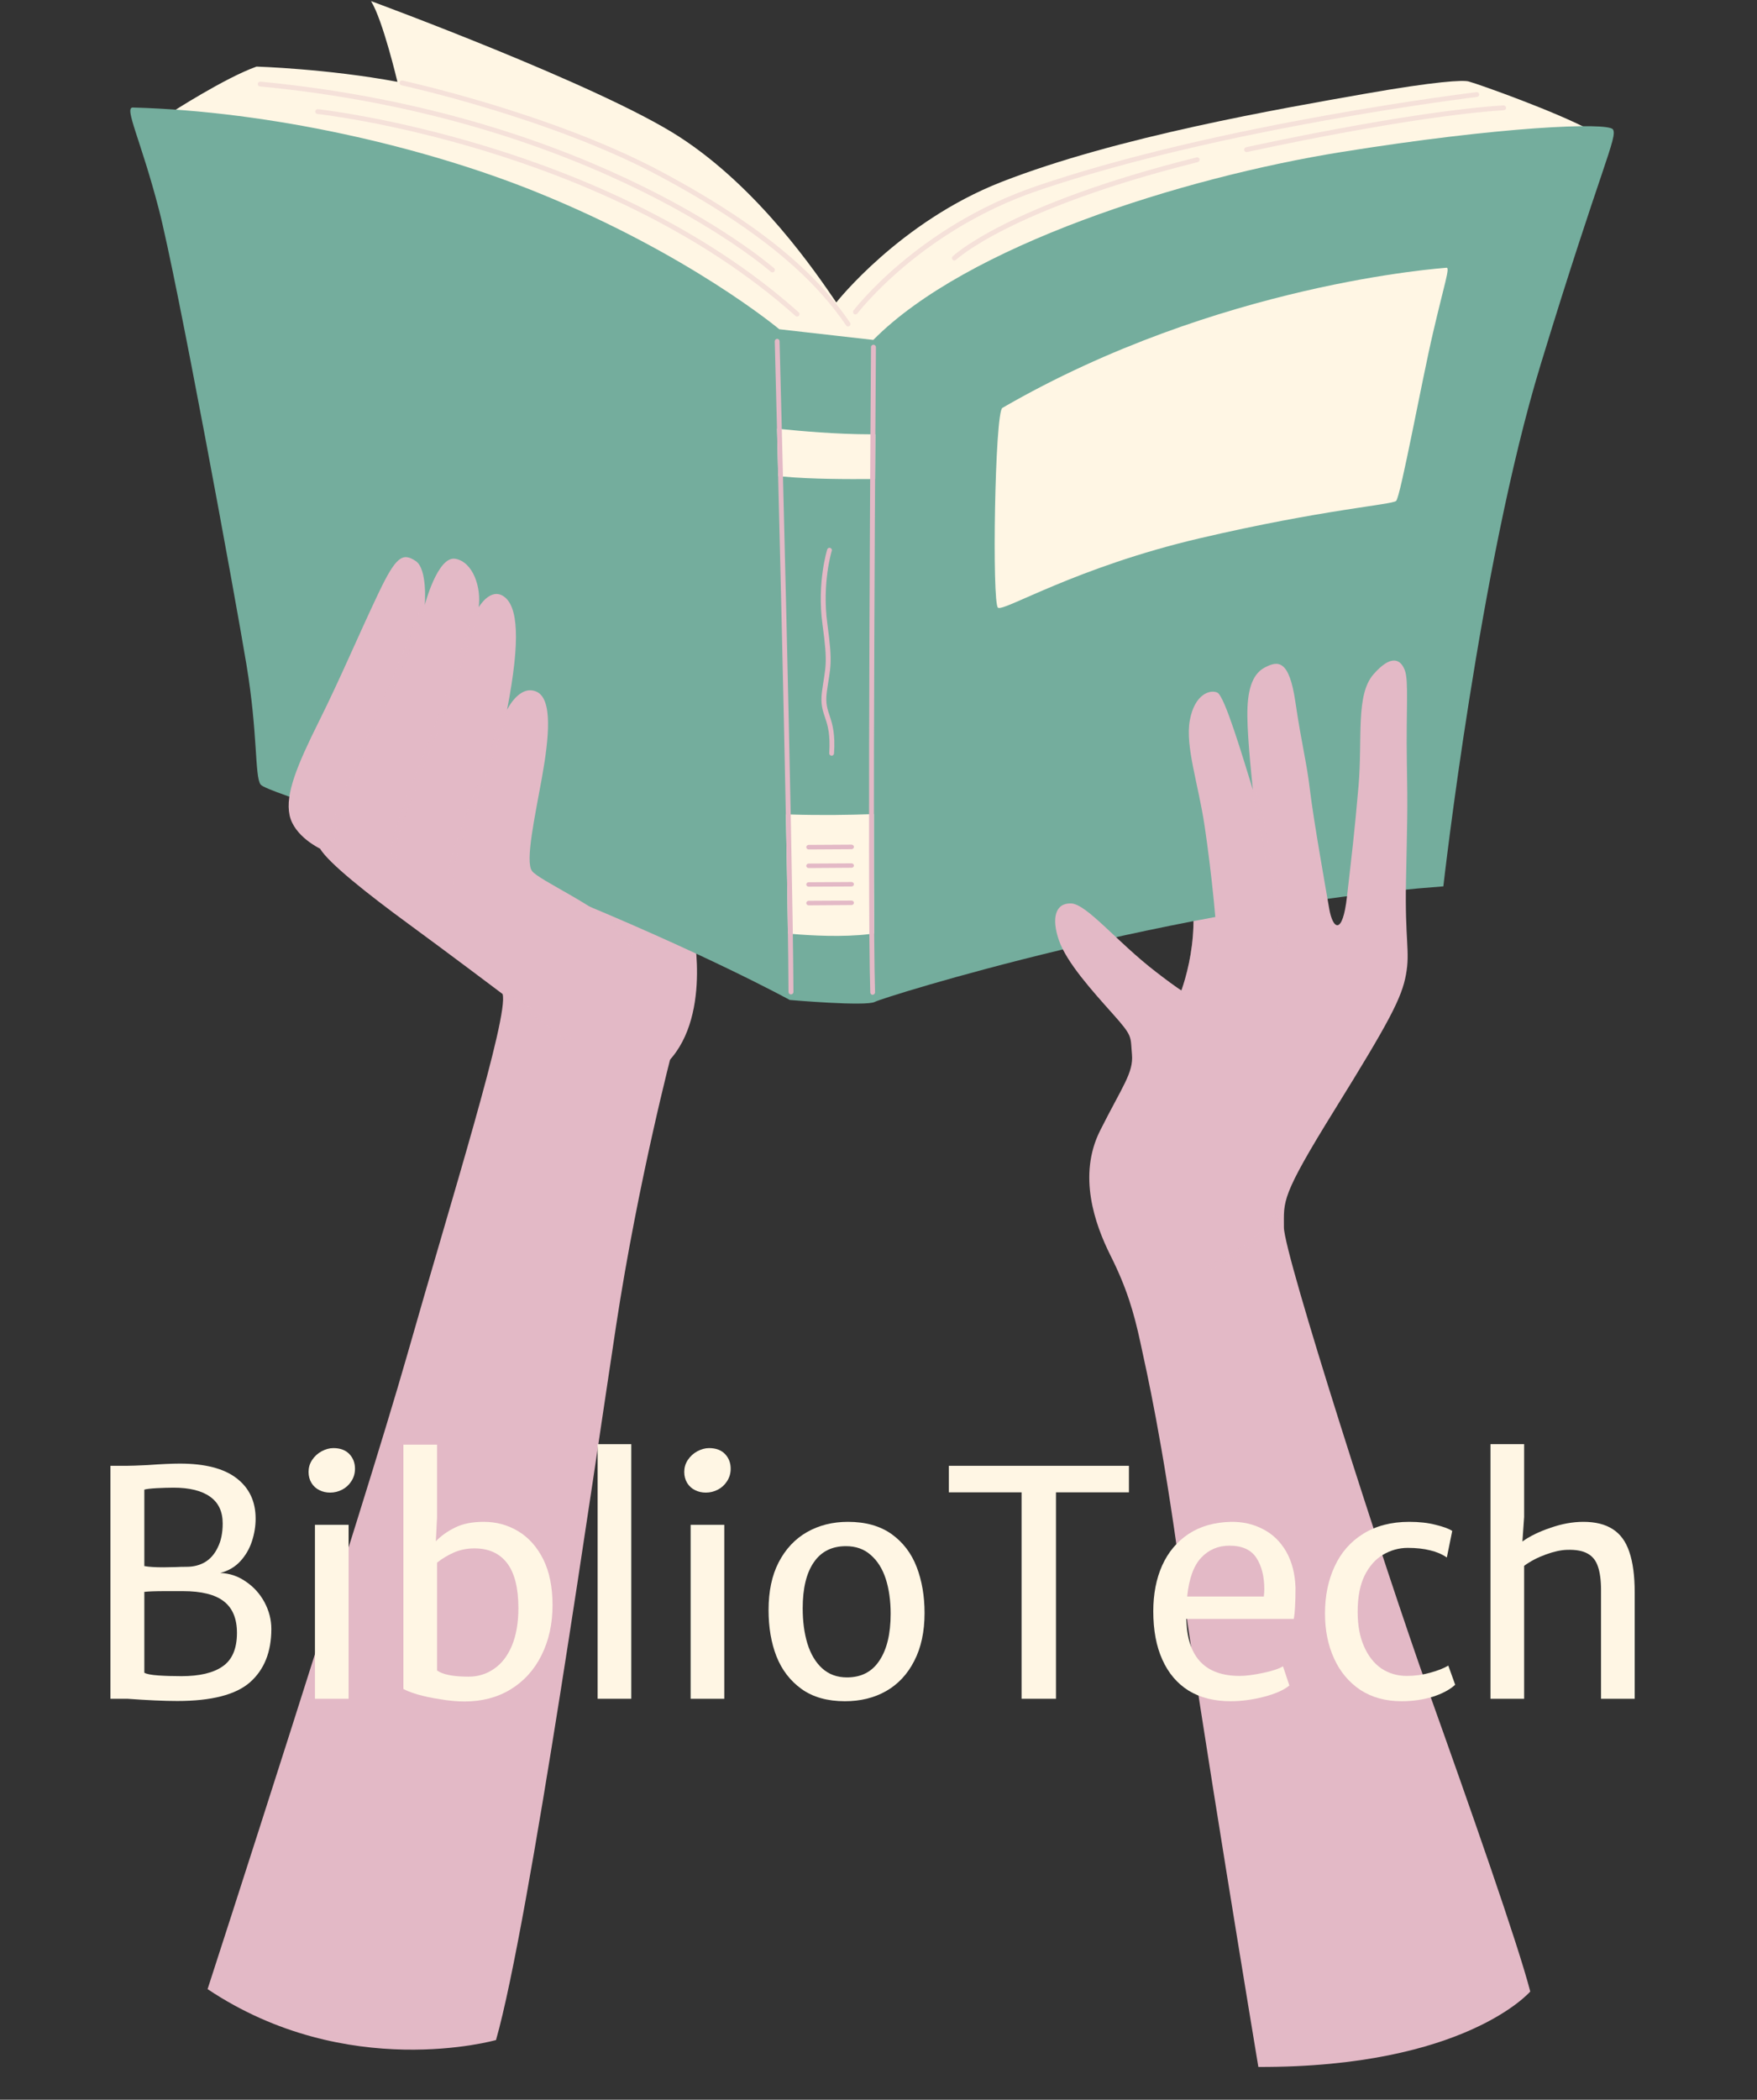 <svg xmlns="http://www.w3.org/2000/svg" xmlns:xlink="http://www.w3.org/1999/xlink" width="149" zoomAndPan="magnify" viewBox="0 0 111.75 133.5" height="178" preserveAspectRatio="xMidYMid meet" version="1.0"><rect x="0" y="0" width="111.75" height="133.5" fill="#333333" stroke="none"/><defs><filter x="0%" y="0%" width="100%" height="100%" id="8503cc9e4e"><feColorMatrix values="0 0 0 0 1 0 0 0 0 1 0 0 0 0 1 0 0 0 1 0" color-interpolation-filters="sRGB"/></filter><g/><mask id="1ad251e748"><g filter="url(#8503cc9e4e)"><rect x="-11.175" width="134.1" fill="#000000" y="-13.35" height="160.2" fill-opacity="0.299"/></g></mask><clipPath id="b99e84302c"><path d="M 0.445 0.473 L 6.902 0.473 L 6.902 12 L 0.445 12 Z M 0.445 0.473 " clip-rule="nonzero"/></clipPath><clipPath id="9d25b04a24"><rect x="0" width="7" y="0" height="13"/></clipPath><mask id="6fc98a4835"><g filter="url(#8503cc9e4e)"><rect x="-11.175" width="134.1" fill="#000000" y="-13.35" height="160.2" fill-opacity="0.348"/></g></mask><clipPath id="f60795f1dc"><path d="M 0.105 0.02 L 80 0.02 L 80 16 L 0.105 16 Z M 0.105 0.02 " clip-rule="nonzero"/></clipPath><clipPath id="6c221da863"><rect x="0" width="81" y="0" height="17"/></clipPath><clipPath id="1e635a8ada"><path d="M 8 6 L 102.762 6 L 102.762 64 L 8 64 Z M 8 6 " clip-rule="nonzero"/></clipPath><mask id="015f271e31"><g filter="url(#8503cc9e4e)"><rect x="-11.175" width="134.1" fill="#000000" y="-13.35" height="160.2" fill-opacity="0.5"/></g></mask><clipPath id="006466c757"><path d="M 1 0.258 L 20.492 0.258 L 20.492 28.711 L 1 28.711 Z M 1 0.258 " clip-rule="nonzero"/></clipPath><clipPath id="1533f30e6b"><rect x="0" width="21" y="0" height="29"/></clipPath><mask id="b9a0ba89d7"><g filter="url(#8503cc9e4e)"><rect x="-11.175" width="134.1" fill="#000000" y="-13.35" height="160.2" fill-opacity="0.5"/></g></mask><clipPath id="23a54341c2"><path d="M 0.359 0.211 L 5.859 0.211 L 5.859 30.816 L 0.359 30.816 Z M 0.359 0.211 " clip-rule="nonzero"/></clipPath><clipPath id="3e8695d7ae"><rect x="0" width="6" y="0" height="31"/></clipPath></defs><path fill="#e3b9c6" d="M 74.688 64.098 C 74.688 64.098 76.145 61.223 75.879 57.578 C 75.617 53.93 79.406 56.238 79.406 56.238 L 80.754 64.848 C 80.754 64.844 76.41 70.004 74.688 64.098 Z M 74.688 64.098 " fill-opacity="1" fill-rule="evenodd"/><g mask="url(#1ad251e748)"><g transform="matrix(1, 0, 0, 1, 74, 55)"><g clip-path="url(#9d25b04a24)"><g clip-path="url(#b99e84302c)"><path fill="#e3b9c6" d="M 0.688 9.098 C 0.688 9.098 2.145 6.223 1.879 2.578 C 1.617 -1.07 5.406 1.238 5.406 1.238 L 6.754 9.848 C 6.754 9.844 2.41 15.004 0.688 9.098 Z M 0.688 9.098 " fill-opacity="1" fill-rule="evenodd"/></g></g></g></g><path fill="#e3b9c6" d="M 44.098 59.188 C 44.098 59.188 45.387 65.383 41.906 68.031 C 38.422 70.676 31.547 53.648 31.547 53.648 L 41.801 55.73 Z M 44.098 59.188 " fill-opacity="1" fill-rule="evenodd"/><path fill="#fff6e4" d="M 10.891 7.156 C 10.891 7.156 14.297 4.953 16.316 4.234 C 16.316 4.234 20.828 4.371 25.277 5.203 C 25.277 5.203 24.352 1.277 23.598 0.07 C 23.598 0.07 38.117 5.406 43.195 8.691 C 48.277 11.973 51.934 17.387 53.191 19.23 C 53.191 19.23 57.219 14.102 63.691 11.57 C 71.055 8.691 81.449 6.91 86.75 5.973 C 91.367 5.16 93.055 5.082 93.41 5.18 C 94.094 5.363 99.051 7.137 101.164 8.289 L 93.352 21.309 L 40.371 30.484 Z M 10.891 7.156 " fill-opacity="1" fill-rule="evenodd"/><g mask="url(#6fc98a4835)"><g transform="matrix(1, 0, 0, 1, 16, 5)"><g clip-path="url(#6c221da863)"><g clip-path="url(#f60795f1dc)"><path fill="#e3b9c6" d="M 63.32 4.668 C 63.234 4.684 63.152 4.633 63.137 4.547 C 63.117 4.469 63.168 4.383 63.25 4.363 C 63.25 4.363 73.516 2.09 79.625 1.699 C 79.715 1.695 79.781 1.762 79.793 1.844 C 79.797 1.93 79.734 2.004 79.648 2.008 C 73.547 2.398 63.32 4.668 63.32 4.668 Z M 44.805 11.52 C 44.742 11.578 44.645 11.574 44.59 11.516 C 44.531 11.457 44.531 11.355 44.594 11.297 C 44.594 11.297 48.004 8.031 60.105 5.008 C 60.191 4.988 60.273 5.039 60.297 5.121 C 60.312 5.203 60.262 5.285 60.18 5.309 C 48.195 8.305 44.805 11.52 44.805 11.52 Z M 38.531 14.934 C 38.477 15 38.379 15.016 38.316 14.961 C 38.25 14.91 38.234 14.816 38.281 14.746 C 38.281 14.746 42.309 9.434 49.883 6.844 C 61.621 2.828 77.906 0.859 77.906 0.859 C 77.992 0.848 78.07 0.906 78.078 0.992 C 78.09 1.074 78.031 1.152 77.945 1.164 C 77.945 1.164 61.691 3.129 49.98 7.133 C 42.504 9.691 38.531 14.934 38.531 14.934 Z M 4.188 2.246 C 4.102 2.238 4.043 2.164 4.051 2.078 C 4.062 1.992 4.133 1.934 4.223 1.941 C 4.223 1.941 22.578 3.941 34.801 14.859 C 34.867 14.918 34.871 15.016 34.812 15.078 C 34.754 15.141 34.656 15.145 34.598 15.09 C 22.441 4.234 4.188 2.246 4.188 2.246 Z M 33.23 12.051 C 33.297 12.105 33.301 12.203 33.246 12.266 C 33.191 12.328 33.09 12.34 33.027 12.281 C 33.027 12.281 21.945 2.535 0.531 0.496 C 0.449 0.488 0.387 0.414 0.395 0.328 C 0.402 0.246 0.477 0.184 0.562 0.191 C 22.094 2.242 33.23 12.051 33.23 12.051 Z M 9.535 0.422 C 9.453 0.402 9.398 0.32 9.418 0.238 C 9.434 0.152 9.516 0.102 9.602 0.121 C 9.602 0.121 19.09 2.184 26.082 5.922 C 33.09 9.672 36.23 12.82 38.066 15.516 C 38.113 15.586 38.098 15.684 38.027 15.73 C 37.957 15.781 37.859 15.762 37.816 15.691 C 35.992 13.02 32.875 9.906 25.938 6.195 C 18.98 2.473 9.535 0.422 9.535 0.422 Z M 9.535 0.422 " fill-opacity="1" fill-rule="evenodd"/></g></g></g></g><g clip-path="url(#1e635a8ada)"><path fill="#74ad9d" d="M 8.449 6.836 C 7.871 6.82 8.953 8.875 10.105 13.312 C 11.254 17.742 14.949 37.871 15.676 42.262 C 16.406 46.652 16.195 49.348 16.57 49.875 C 16.949 50.402 25.555 52.773 35.188 56.688 C 44.816 60.598 50.23 63.578 50.23 63.578 C 50.23 63.578 55.086 64.004 55.645 63.699 C 56.207 63.395 74.625 57.633 91.801 56.355 C 91.801 56.355 94.109 35.879 97.98 23.211 C 101.848 10.543 102.91 8.699 102.586 8.227 C 102.262 7.754 95.387 8.047 85.305 9.668 C 75.219 11.289 61.477 15.613 55.543 21.613 L 49.566 20.934 C 49.566 20.934 43.812 16.125 34.105 12.207 C 26.969 9.324 17.227 7.074 8.449 6.836 Z M 8.449 6.836 " fill-opacity="1" fill-rule="evenodd"/></g><path fill="#e3b9c6" d="M 52.613 34.938 C 52.633 34.855 52.723 34.809 52.801 34.836 C 52.887 34.859 52.93 34.945 52.902 35.027 C 52.902 35.027 52.27 37.066 52.621 39.652 C 52.984 42.301 52.812 42.367 52.59 43.977 C 52.484 44.742 52.637 45.109 52.789 45.57 C 52.949 46.066 53.129 46.668 53.047 47.902 C 53.043 47.988 52.969 48.055 52.887 48.047 C 52.801 48.043 52.734 47.969 52.742 47.887 C 52.816 46.711 52.652 46.141 52.492 45.672 C 52.324 45.168 52.172 44.77 52.285 43.938 C 52.5 42.355 52.672 42.293 52.312 39.695 C 51.949 37.031 52.613 34.938 52.613 34.938 Z M 52.613 34.938 " fill-opacity="1" fill-rule="evenodd"/><path fill="#fff6e4" d="M 50.426 59.383 C 51.559 59.48 53.609 59.598 55.289 59.391 C 55.395 59.379 55.496 59.367 55.598 59.348 C 55.582 57.281 55.574 54.656 55.578 51.762 C 55.48 51.762 55.383 51.77 55.27 51.77 C 54.172 51.809 52.258 51.848 50.289 51.785 C 50.188 51.781 50.086 51.777 49.984 51.773 C 50.039 54.574 50.086 57.176 50.113 59.359 C 50.207 59.367 50.312 59.375 50.426 59.383 Z M 50.426 59.383 " fill-opacity="1" fill-rule="evenodd"/><path fill="#e3b9c6" d="M 51.434 57.562 C 51.352 57.562 51.281 57.496 51.281 57.418 C 51.281 57.34 51.348 57.277 51.43 57.273 L 54.156 57.258 C 54.242 57.258 54.312 57.32 54.312 57.398 C 54.312 57.48 54.246 57.543 54.164 57.543 Z M 51.434 56.375 C 51.352 56.375 51.281 56.312 51.281 56.234 C 51.281 56.156 51.348 56.094 51.43 56.094 L 54.156 56.078 C 54.242 56.078 54.312 56.141 54.312 56.219 C 54.312 56.297 54.246 56.359 54.164 56.363 Z M 51.434 55.191 C 51.352 55.191 51.281 55.129 51.281 55.051 C 51.281 54.969 51.348 54.906 51.43 54.906 L 54.156 54.891 C 54.242 54.891 54.312 54.953 54.312 55.031 C 54.312 55.109 54.246 55.172 54.164 55.172 Z M 51.434 54.008 C 51.352 54.008 51.281 53.941 51.281 53.863 C 51.281 53.785 51.348 53.723 51.43 53.719 L 54.156 53.703 C 54.242 53.703 54.312 53.766 54.312 53.848 C 54.312 53.926 54.246 53.988 54.164 53.992 Z M 51.434 54.008 " fill-opacity="1" fill-rule="evenodd"/><path fill="#fff6e4" d="M 49.73 27.285 C 50.82 27.398 53.207 27.613 55.367 27.613 C 55.469 27.613 55.574 27.613 55.672 27.613 C 55.668 28.484 55.664 29.438 55.656 30.453 C 55.562 30.457 55.461 30.457 55.348 30.457 C 54.098 30.469 51.59 30.469 49.805 30.301 C 49.699 30.289 49.598 30.277 49.496 30.27 C 49.469 29.188 49.445 28.176 49.422 27.254 C 49.504 27.262 49.613 27.277 49.73 27.285 Z M 49.73 27.285 " fill-opacity="1" fill-rule="evenodd"/><path fill="#fff6e4" d="M 63.754 25.934 C 63.273 26.211 63.082 38.391 63.477 38.641 C 63.867 38.891 68.445 36.062 76.312 34.223 C 84.184 32.383 88.516 32.098 88.797 31.848 C 89.078 31.594 90.438 24.156 91.156 21.105 C 91.867 18.051 92.234 17 92.004 17.023 C 91.77 17.051 77.461 18.004 63.754 25.934 Z M 63.754 25.934 " fill-opacity="1" fill-rule="evenodd"/><path fill="#e3b9c6" d="M 31.965 63.199 C 31.965 63.199 28.555 60.629 25.973 58.738 C 23.391 56.848 20.902 54.875 20.355 53.957 C 20.355 53.957 18.699 53.176 18.418 51.828 C 18.133 50.48 18.914 48.621 20.293 45.852 C 21.672 43.082 22.766 40.461 24.066 37.727 C 25.18 35.387 25.602 35.109 26.441 35.672 C 27.207 36.184 27.016 38.469 27.016 38.469 C 27.016 38.469 27.832 35.336 28.957 35.527 C 30.086 35.723 30.621 37.348 30.445 38.613 C 30.445 38.613 31.195 37.312 32.059 37.934 C 32.922 38.555 33.129 40.602 32.25 45.133 C 32.25 45.133 33.016 43.527 34.094 43.965 C 35.176 44.402 34.918 46.918 34.473 49.418 C 34.023 51.918 33.391 54.77 33.836 55.375 C 34.281 55.98 37.926 57.539 39.617 59.258 C 41.305 60.977 42.766 66.789 42.766 66.789 C 42.766 66.789 40.594 75.047 39.191 84.25 C 37.789 93.453 33.656 122.34 31.547 129.707 C 31.547 129.707 22.082 132.406 13.203 126.469 C 13.203 126.469 23.094 95.98 25.895 86.16 C 28.688 76.336 32.383 64.562 31.965 63.199 Z M 31.965 63.199 " fill-opacity="1" fill-rule="evenodd"/><g mask="url(#015f271e31)"><g transform="matrix(1, 0, 0, 1, 20, 38)"><g clip-path="url(#1533f30e6b)"><g clip-path="url(#006466c757)"><path fill="#e3b9c6" d="M 18.293 20.402 C 18.223 20.355 18.203 20.258 18.254 20.188 C 18.301 20.113 18.398 20.098 18.465 20.145 C 18.465 20.145 19.531 20.871 20.234 21.871 C 20.281 21.941 20.266 22.039 20.195 22.086 C 20.129 22.137 20.031 22.121 19.98 22.051 C 19.309 21.094 18.293 20.402 18.293 20.402 Z M 12.109 25.414 C 12.039 25.367 12.012 25.273 12.059 25.199 C 12.102 25.129 12.199 25.105 12.27 25.152 C 12.27 25.152 15.285 27.02 16.281 28.008 C 16.344 28.07 16.344 28.168 16.281 28.227 C 16.223 28.289 16.125 28.289 16.066 28.227 C 15.086 27.254 12.109 25.414 12.109 25.414 Z M 11.988 7.383 C 12.016 7.301 12.105 7.258 12.184 7.285 C 12.266 7.312 12.309 7.398 12.281 7.48 C 12.281 7.48 11.219 10.582 10.203 13.215 C 9.199 15.812 8.695 17.211 8.805 18.414 C 8.812 18.5 8.75 18.574 8.668 18.582 C 8.582 18.59 8.508 18.527 8.5 18.445 C 8.387 17.207 8.887 15.77 9.914 13.105 C 10.93 10.48 11.988 7.383 11.988 7.383 Z M 10.184 0.754 C 10.211 0.672 10.297 0.629 10.379 0.652 C 10.457 0.676 10.504 0.766 10.48 0.844 C 10.48 0.844 9.055 5.41 7.844 8.473 C 6.637 11.531 5.84 13.641 5.457 14.789 C 5.082 15.898 5.215 16.234 5.277 16.777 C 5.289 16.859 5.227 16.938 5.145 16.945 C 5.059 16.957 4.984 16.898 4.973 16.809 C 4.906 16.23 4.77 15.875 5.168 14.688 C 5.555 13.535 6.352 11.422 7.562 8.359 C 8.766 5.305 10.184 0.754 10.184 0.754 Z M 6.758 0.621 C 6.789 0.539 6.875 0.496 6.957 0.523 C 7.039 0.555 7.078 0.641 7.051 0.723 C 7.051 0.723 6.027 3.637 4.402 7.164 C 2.781 10.68 2.16 12.562 1.75 13.566 C 1.352 14.543 1.328 14.707 1.328 15.309 C 1.328 15.391 1.258 15.461 1.176 15.461 C 1.09 15.461 1.02 15.395 1.02 15.309 C 1.016 14.668 1.039 14.496 1.465 13.457 C 1.875 12.445 2.496 10.559 4.121 7.039 C 5.738 3.523 6.758 0.621 6.758 0.621 Z M 6.758 0.621 " fill-opacity="1" fill-rule="evenodd"/></g></g></g></g><path fill="#e3b9c6" d="M 72.531 85.355 C 72.121 83.453 71.66 81.875 70.633 79.832 C 69.609 77.789 68.555 74.719 69.961 71.902 C 71.371 69.09 72.102 68.207 71.996 67.043 C 71.891 65.879 72.078 65.918 70.77 64.457 C 69.465 62.996 67.84 61.195 67.352 59.789 C 66.863 58.383 67.117 57.406 68.121 57.441 C 69.121 57.473 71.016 59.867 73.527 61.797 C 76.039 63.73 77.508 64.684 77.496 62.035 C 77.488 59.387 77.027 55.297 76.625 52.57 C 76.223 49.844 75.371 47.453 75.676 45.797 C 75.98 44.141 76.953 43.824 77.426 44.035 C 77.895 44.25 79.055 48.176 79.688 50.219 C 79.688 50.219 79.344 47.082 79.336 45.543 C 79.32 44.004 79.59 42.895 80.434 42.445 C 81.281 42 81.992 41.91 82.391 44.637 C 82.793 47.363 83.102 48.426 83.312 50.195 C 83.547 52.16 84.316 56.469 84.543 57.785 C 84.773 59.098 85.391 59.5 85.672 57.004 C 85.957 54.508 86.145 53.012 86.406 49.977 C 86.668 46.941 86.211 44.184 87.359 42.871 C 88.512 41.555 89.105 41.941 89.355 42.629 C 89.605 43.312 89.426 45.184 89.48 48.422 C 89.539 51.66 89.5 52.203 89.426 56.012 C 89.348 59.816 89.695 60.465 89.426 61.953 C 89.16 63.441 88.375 64.934 84.895 70.547 C 81.414 76.156 81.668 76.348 81.66 78.031 C 81.652 79.719 88.113 99.832 90.805 107.367 C 93.496 114.902 96.559 123.629 97.328 126.621 C 97.328 126.621 93.199 131.453 80.035 131.418 C 80.035 131.418 76.254 108.668 75.082 100.059 C 73.914 91.453 72.941 87.262 72.531 85.355 Z M 72.531 85.355 " fill-opacity="1" fill-rule="evenodd"/><g mask="url(#b9a0ba89d7)"><g transform="matrix(1, 0, 0, 1, 76, 50)"><g clip-path="url(#3e8695d7ae)"><g clip-path="url(#23a54341c2)"><path fill="#e3b9c6" d="M 3.652 0.516 C 3.625 0.438 3.672 0.348 3.754 0.324 C 3.832 0.301 3.922 0.348 3.949 0.43 C 3.949 0.43 4.379 1.852 4.648 3.582 C 4.922 5.301 5.32 7.914 5.668 10.426 C 5.68 10.508 5.621 10.586 5.535 10.598 C 5.453 10.609 5.379 10.551 5.363 10.465 C 5.02 7.961 4.613 5.348 4.344 3.629 C 4.074 1.922 3.652 0.516 3.652 0.516 Z M 4.621 28.277 C 4.562 28.336 4.465 28.34 4.402 28.281 C 4.34 28.219 4.34 28.121 4.395 28.062 C 4.395 28.062 5.039 27.406 5.34 26.781 C 5.375 26.707 5.469 26.676 5.543 26.711 C 5.621 26.75 5.652 26.84 5.617 26.918 C 5.293 27.582 4.621 28.277 4.621 28.277 Z M 1.012 30.695 C 0.934 30.727 0.844 30.688 0.816 30.609 C 0.785 30.531 0.824 30.441 0.906 30.41 C 0.906 30.41 2.641 29.734 4.043 28.434 C 4.105 28.379 4.203 28.383 4.262 28.441 C 4.32 28.508 4.312 28.602 4.254 28.66 C 2.805 30 1.012 30.695 1.012 30.695 Z M 1.012 30.695 " fill-opacity="1" fill-rule="evenodd"/></g></g></g></g><path fill="#e3b9c6" d="M 55.398 22.07 C 55.398 21.984 55.469 21.918 55.555 21.918 C 55.641 21.918 55.711 21.988 55.711 22.07 C 55.711 22.07 55.461 57.102 55.656 63.09 C 55.656 63.176 55.59 63.246 55.508 63.25 C 55.422 63.254 55.352 63.188 55.352 63.102 C 55.148 57.109 55.398 22.07 55.398 22.07 Z M 49.277 21.703 C 49.277 21.617 49.34 21.547 49.426 21.543 C 49.512 21.543 49.582 21.609 49.582 21.695 C 49.582 21.695 50.418 53.422 50.465 63.07 C 50.465 63.156 50.391 63.227 50.309 63.227 C 50.223 63.227 50.152 63.16 50.152 63.074 C 50.109 53.422 49.277 21.703 49.277 21.703 Z M 49.277 21.703 " fill-opacity="1" fill-rule="evenodd"/><g fill="#fff6e4" fill-opacity="1"><g transform="translate(5.133, 108.009)"><g><path d="M 2.906 -14.812 C 3.164 -14.812 3.613 -14.828 4.25 -14.859 C 5.133 -14.922 5.816 -14.953 6.297 -14.953 C 7.91 -14.953 9.117 -14.641 9.922 -14.016 C 10.723 -13.398 11.125 -12.547 11.125 -11.453 C 11.125 -10.973 11.047 -10.492 10.891 -10.016 C 10.734 -9.535 10.488 -9.113 10.156 -8.75 C 9.82 -8.383 9.395 -8.133 8.875 -8 C 9.469 -7.977 10.008 -7.797 10.5 -7.453 C 11 -7.117 11.395 -6.68 11.688 -6.141 C 11.977 -5.598 12.125 -5.031 12.125 -4.438 C 12.125 -2.977 11.672 -1.848 10.766 -1.047 C 9.859 -0.254 8.316 0.141 6.141 0.141 C 5.316 0.141 4.258 0.094 2.969 0 L 1.891 0 L 1.891 -14.812 Z M 6.734 -8.391 C 7.172 -8.391 7.562 -8.488 7.906 -8.688 C 8.25 -8.895 8.52 -9.207 8.719 -9.625 C 8.926 -10.039 9.031 -10.547 9.031 -11.141 C 9.031 -11.898 8.766 -12.469 8.234 -12.844 C 7.703 -13.227 6.926 -13.422 5.906 -13.422 C 5.602 -13.422 5.242 -13.41 4.828 -13.391 C 4.422 -13.367 4.16 -13.336 4.047 -13.297 L 4.047 -8.438 C 4.328 -8.383 4.738 -8.359 5.281 -8.359 L 6.078 -8.375 C 6.234 -8.383 6.453 -8.391 6.734 -8.391 Z M 6.406 -1.438 C 7.562 -1.438 8.438 -1.645 9.031 -2.062 C 9.633 -2.477 9.938 -3.188 9.938 -4.188 C 9.938 -5.102 9.656 -5.773 9.094 -6.203 C 8.539 -6.629 7.676 -6.844 6.5 -6.844 L 5.391 -6.844 C 4.766 -6.844 4.316 -6.828 4.047 -6.797 L 4.047 -1.656 C 4.191 -1.57 4.484 -1.516 4.922 -1.484 C 5.359 -1.453 5.852 -1.438 6.406 -1.438 Z M 6.406 -1.438 "/></g></g></g><g fill="#fff6e4" fill-opacity="1"><g transform="translate(18.156, 108.009)"><g><path d="M 4.016 -11.062 L 4.016 0 L 1.875 0 L 1.875 -11.062 Z M 1.469 -14.422 C 1.469 -14.691 1.539 -14.941 1.688 -15.172 C 1.844 -15.41 2.047 -15.598 2.297 -15.734 C 2.547 -15.867 2.797 -15.938 3.047 -15.938 C 3.484 -15.938 3.82 -15.812 4.062 -15.562 C 4.301 -15.312 4.422 -15 4.422 -14.625 C 4.422 -14.332 4.344 -14.066 4.188 -13.828 C 4.039 -13.598 3.848 -13.422 3.609 -13.297 C 3.367 -13.172 3.113 -13.109 2.844 -13.109 C 2.594 -13.109 2.363 -13.16 2.156 -13.266 C 1.945 -13.367 1.781 -13.52 1.656 -13.719 C 1.531 -13.926 1.469 -14.16 1.469 -14.422 Z M 1.469 -14.422 "/></g></g></g><g fill="#fff6e4" fill-opacity="1"><g transform="translate(24.049, 108.009)"><g><path d="M 6.719 -11.25 C 7.52 -11.25 8.25 -11.051 8.906 -10.656 C 9.57 -10.258 10.102 -9.664 10.5 -8.875 C 10.895 -8.082 11.094 -7.109 11.094 -5.953 C 11.094 -4.766 10.859 -3.703 10.391 -2.766 C 9.93 -1.836 9.273 -1.113 8.422 -0.594 C 7.578 -0.082 6.602 0.172 5.5 0.172 C 5.02 0.172 4.504 0.125 3.953 0.031 C 3.41 -0.051 2.922 -0.156 2.484 -0.281 C 2.055 -0.414 1.766 -0.531 1.609 -0.625 L 1.609 -16.156 L 3.75 -16.156 L 3.75 -11.562 L 3.672 -10.016 C 4.016 -10.367 4.426 -10.66 4.906 -10.891 C 5.383 -11.129 5.988 -11.25 6.719 -11.25 Z M 8.922 -5.766 C 8.922 -7.047 8.68 -8 8.203 -8.625 C 7.723 -9.25 7.031 -9.562 6.125 -9.562 C 5.656 -9.562 5.219 -9.473 4.812 -9.297 C 4.414 -9.117 4.062 -8.906 3.75 -8.656 L 3.75 -1.797 C 4.125 -1.535 4.789 -1.406 5.75 -1.406 C 6.352 -1.406 6.895 -1.57 7.375 -1.906 C 7.863 -2.238 8.242 -2.734 8.516 -3.391 C 8.785 -4.047 8.922 -4.836 8.922 -5.766 Z M 8.922 -5.766 "/></g></g></g><g fill="#fff6e4" fill-opacity="1"><g transform="translate(36.089, 108.009)"><g><path d="M 4.062 -16.188 L 4.062 0 L 1.922 0 L 1.922 -16.188 Z M 4.062 -16.188 "/></g></g></g><g fill="#fff6e4" fill-opacity="1"><g transform="translate(42.051, 108.009)"><g><path d="M 4.016 -11.062 L 4.016 0 L 1.875 0 L 1.875 -11.062 Z M 1.469 -14.422 C 1.469 -14.691 1.539 -14.941 1.688 -15.172 C 1.844 -15.41 2.047 -15.598 2.297 -15.734 C 2.547 -15.867 2.797 -15.938 3.047 -15.938 C 3.484 -15.938 3.82 -15.812 4.062 -15.562 C 4.301 -15.312 4.422 -15 4.422 -14.625 C 4.422 -14.332 4.344 -14.066 4.188 -13.828 C 4.039 -13.598 3.848 -13.422 3.609 -13.297 C 3.367 -13.172 3.113 -13.109 2.844 -13.109 C 2.594 -13.109 2.363 -13.16 2.156 -13.266 C 1.945 -13.367 1.781 -13.52 1.656 -13.719 C 1.531 -13.926 1.469 -14.16 1.469 -14.422 Z M 1.469 -14.422 "/></g></g></g><g fill="#fff6e4" fill-opacity="1"><g transform="translate(47.945, 108.009)"><g><path d="M 0.938 -5.641 C 0.938 -6.828 1.148 -7.836 1.578 -8.672 C 2.016 -9.516 2.613 -10.156 3.375 -10.594 C 4.145 -11.031 5.016 -11.25 5.984 -11.25 C 7.109 -11.25 8.035 -10.988 8.766 -10.469 C 9.492 -9.945 10.023 -9.25 10.359 -8.375 C 10.691 -7.508 10.859 -6.535 10.859 -5.453 C 10.859 -4.266 10.641 -3.25 10.203 -2.406 C 9.773 -1.562 9.176 -0.922 8.406 -0.484 C 7.645 -0.055 6.773 0.156 5.797 0.156 C 4.68 0.156 3.758 -0.102 3.031 -0.625 C 2.312 -1.145 1.781 -1.836 1.438 -2.703 C 1.102 -3.566 0.938 -4.547 0.938 -5.641 Z M 8.703 -5.406 C 8.703 -6.238 8.598 -6.977 8.391 -7.625 C 8.18 -8.27 7.863 -8.773 7.438 -9.141 C 7.02 -9.516 6.492 -9.703 5.859 -9.703 C 4.961 -9.703 4.281 -9.359 3.812 -8.672 C 3.344 -7.992 3.109 -7.02 3.109 -5.75 C 3.109 -4.926 3.207 -4.18 3.406 -3.516 C 3.613 -2.848 3.926 -2.32 4.344 -1.938 C 4.77 -1.551 5.297 -1.359 5.922 -1.359 C 6.828 -1.359 7.516 -1.711 7.984 -2.422 C 8.461 -3.129 8.703 -4.125 8.703 -5.406 Z M 8.703 -5.406 "/></g></g></g><g fill="#fff6e4" fill-opacity="1"><g transform="translate(59.741, 108.009)"><g><path d="M 0.609 -13.125 L 0.609 -14.812 L 12.062 -14.812 L 12.062 -13.125 L 7.422 -13.125 L 7.422 0 L 5.234 0 L 5.234 -13.125 Z M 0.609 -13.125 "/></g></g></g><g fill="#fff6e4" fill-opacity="1"><g transform="translate(72.414, 108.009)"><g><path d="M 9.984 -7.062 C 9.984 -6.539 9.973 -6.133 9.953 -5.844 C 9.941 -5.551 9.914 -5.297 9.875 -5.078 L 3.031 -5.078 C 3.039 -5.035 3.047 -4.973 3.047 -4.891 C 3.148 -2.598 4.281 -1.453 6.438 -1.453 C 6.82 -1.453 7.312 -1.516 7.906 -1.641 C 8.5 -1.766 8.926 -1.906 9.188 -2.062 L 9.594 -0.844 C 9.238 -0.551 8.695 -0.312 7.969 -0.125 C 7.25 0.062 6.547 0.156 5.859 0.156 C 4.816 0.156 3.926 -0.066 3.188 -0.516 C 2.457 -0.973 1.898 -1.629 1.516 -2.484 C 1.129 -3.336 0.938 -4.363 0.938 -5.562 C 0.938 -6.656 1.125 -7.625 1.5 -8.469 C 1.883 -9.32 2.445 -9.992 3.188 -10.484 C 3.938 -10.973 4.836 -11.227 5.891 -11.25 C 6.641 -11.258 7.316 -11.102 7.922 -10.781 C 8.535 -10.469 9.023 -9.992 9.391 -9.359 C 9.754 -8.723 9.953 -7.957 9.984 -7.062 Z M 7.969 -6.5 C 7.988 -6.707 8 -6.859 8 -6.953 C 8 -7.773 7.832 -8.441 7.5 -8.953 C 7.164 -9.473 6.594 -9.734 5.781 -9.734 C 5.062 -9.734 4.461 -9.477 3.984 -8.969 C 3.504 -8.457 3.207 -7.633 3.094 -6.5 Z M 7.969 -6.5 "/></g></g></g><g fill="#fff6e4" fill-opacity="1"><g transform="translate(83.335, 108.009)"><g><path d="M 6.297 -11.25 C 6.93 -11.25 7.488 -11.188 7.969 -11.062 C 8.457 -10.945 8.812 -10.816 9.031 -10.672 L 8.688 -8.984 C 8.383 -9.191 8.031 -9.344 7.625 -9.438 C 7.227 -9.539 6.754 -9.594 6.203 -9.594 C 5.641 -9.594 5.113 -9.445 4.625 -9.156 C 4.145 -8.875 3.754 -8.43 3.453 -7.828 C 3.16 -7.223 3.016 -6.457 3.016 -5.531 C 3.016 -4.676 3.148 -3.941 3.422 -3.328 C 3.691 -2.711 4.062 -2.242 4.531 -1.922 C 5.008 -1.609 5.547 -1.453 6.141 -1.453 C 6.648 -1.453 7.145 -1.52 7.625 -1.656 C 8.113 -1.789 8.5 -1.941 8.781 -2.109 L 9.219 -0.891 C 8.875 -0.578 8.395 -0.32 7.781 -0.125 C 7.164 0.062 6.508 0.156 5.812 0.156 C 4.801 0.156 3.926 -0.082 3.188 -0.562 C 2.457 -1.051 1.898 -1.719 1.516 -2.562 C 1.129 -3.406 0.938 -4.359 0.938 -5.422 C 0.938 -6.535 1.141 -7.531 1.547 -8.406 C 1.953 -9.289 2.555 -9.984 3.359 -10.484 C 4.172 -10.992 5.148 -11.25 6.297 -11.25 Z M 6.297 -11.25 "/></g></g></g><g fill="#fff6e4" fill-opacity="1"><g transform="translate(93.08, 108.009)"><g><path d="M 7.625 -11.25 C 8.395 -11.25 9.02 -11.094 9.5 -10.781 C 9.977 -10.477 10.328 -10 10.547 -9.344 C 10.773 -8.688 10.891 -7.828 10.891 -6.766 L 10.891 0 L 8.75 0 L 8.75 -6.922 C 8.75 -7.547 8.68 -8.047 8.547 -8.422 C 8.422 -8.797 8.203 -9.066 7.891 -9.234 C 7.578 -9.41 7.141 -9.488 6.578 -9.469 C 6.191 -9.457 5.742 -9.359 5.234 -9.172 C 4.734 -8.992 4.273 -8.754 3.859 -8.453 L 3.859 0 L 1.719 0 L 1.719 -16.188 L 3.859 -16.188 L 3.859 -11.562 L 3.75 -10 C 4.227 -10.344 4.828 -10.633 5.547 -10.875 C 6.266 -11.125 6.957 -11.25 7.625 -11.25 Z M 7.625 -11.25 "/></g></g></g></svg>
